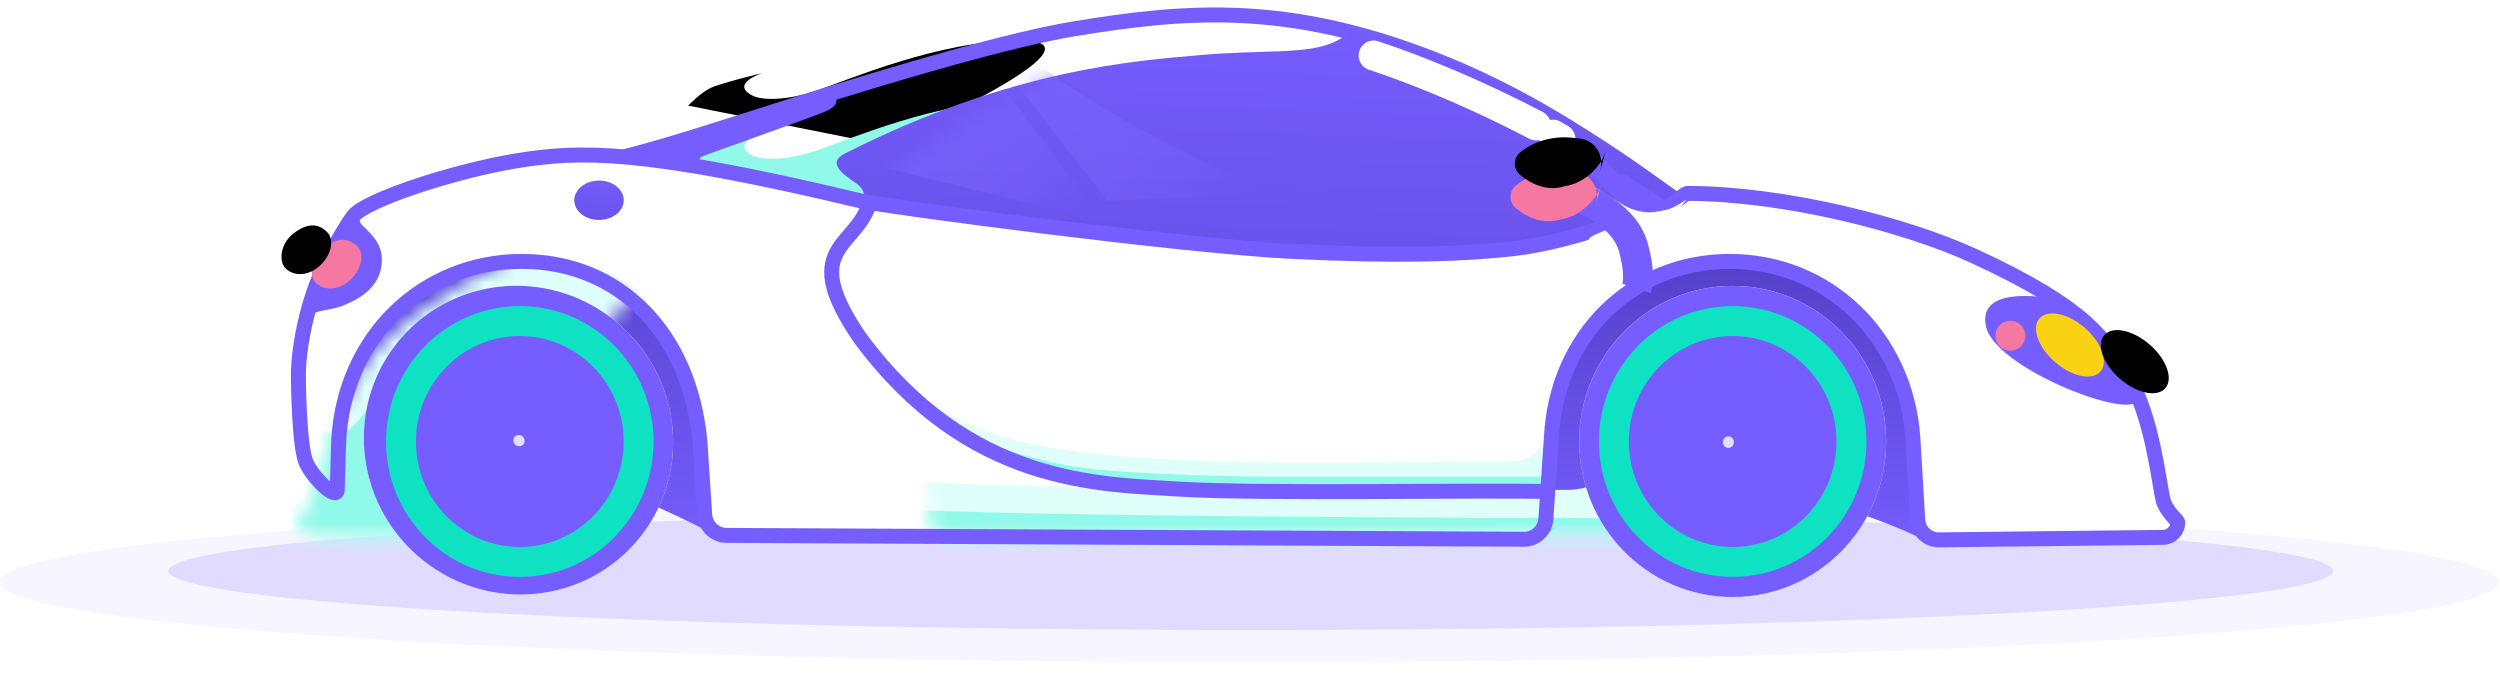 <svg width="167px" height="45px" viewBox="0 0 167 45" version="1.1" xmlns="http://www.w3.org/2000/svg" xmlns:xlink="http://www.w3.org/1999/xlink">
    <!-- Generator: Sketch 45.1 (43504) - http://www.bohemiancoding.com/sketch -->
    <desc>Created with Sketch.</desc>
    <defs>
        <linearGradient x1="50%" y1="3.12250226e-15%" x2="50%" y2="104.486%" id="linearGradient-1">
            <stop stop-color="#543FC7" offset="0%"></stop>
            <stop stop-color="#765DFF" offset="100%"></stop>
        </linearGradient>
        <path d="M31.085,7.877 C31.085,7.877 28.878,8.602 30.424,9.385 C31.085,9.72 32.716,9.724 34.723,9.05 C36.729,8.376 42.885,5.698 48.281,5.698 C55.003,5.698 39.352,12.57 39.352,12.57 L37.038,12.234 L26.125,10.056 C26.125,10.056 26.925,9.215 27.613,8.883 C28.301,8.55 31.085,7.877 31.085,7.877 Z" id="path-2"></path>
        <filter x="-8.4%" y="-87.3%" width="116.8%" height="216.4%" filterUnits="objectBoundingBox" id="filter-3">
            <feOffset dx="0" dy="-4" in="SourceAlpha" result="shadowOffsetOuter1"></feOffset>
            <feColorMatrix values="0 0 0 0 0.871   0 0 0 0 1   0 0 0 0 0.98  0 0 0 1 0" type="matrix" in="shadowOffsetOuter1"></feColorMatrix>
        </filter>
        <path d="M123.931,8.359 C124.937,10.324 125.706,13.716 125.625,15.907 C125.625,15.907 125.588,20.369 125.092,21.409 C124.596,22.448 123.062,23.906 123.032,23.166 C123.032,23.166 122.948,20.11 122.942,19.981 C122.608,12.942 117.285,7.915 110.71,7.915 C104.136,7.915 99.463,12.775 98.806,19.981 C98.788,20.177 98.485,24.875 98.485,24.875 C98.424,25.613 97.784,26.213 97.054,26.217 L43.733,26.473 C43.003,26.477 42.361,25.882 42.3,25.145 C42.3,25.145 41.934,19.801 41.926,19.646 C41.592,12.942 36.596,7.915 30.021,7.915 C23.446,7.915 18.278,12.942 17.786,19.646 C17.774,19.812 17.456,25.192 17.456,25.192 C17.412,25.932 16.784,26.525 16.05,26.515 L1.072,26.35 C0.53,26.35 0.09,25.904 0.09,25.35 C0.09,25.197 0.851,24.661 1.072,23.836 C1.294,23.011 2.483,18.012 4.058,15.705 C5.546,13.091 8.192,10.678 15.632,7.244 C21.008,4.764 25.585,4.433 30.812,4.693 C31.299,4.717 33.511,3.751 33.986,3.813 C35.467,4.009 36.303,2.081 37.623,2.7 C37.623,2.7 39.98,-0.087 40.6,0.186 C41.219,0.46 41.99,6.366 46.056,6.828 C49.271,7.193 55.977,5.885 61.433,5.885 C64.705,5.885 59.39,7.068 65.732,6.555 C72.075,6.042 86.531,4.238 88.054,3.874 C102.77,0.354 106.904,0.522 111.037,1.192 C115.171,1.862 121.123,3.811 121.95,4.879 C122.777,5.947 123.931,8.359 123.931,8.359 Z" id="path-4"></path>
        <path d="M61.84,19.776 C57.491,19.645 28.66,19.273 23.253,18.938 C17.847,18.603 9.155,18.656 1.924,8.883 C-2.224,2.867 1.478,2.841 2.469,0 L61.84,19.776 Z" id="path-6"></path>
        <linearGradient x1="88.551%" y1="304.264%" x2="44.803%" y2="-14.529%" id="linearGradient-8">
            <stop stop-color="#543FC7" offset="0%"></stop>
            <stop stop-color="#765DFF" offset="100%"></stop>
        </linearGradient>
        <path d="M22.839,0.084 C22.901,0.216 23.582,0.617 23.839,0.751 C25.675,1.71 28.751,1.323 32.955,1.713 C37.16,2.103 45.428,2.609 56.671,8.433 C57.942,9.091 56.712,9.894 55.938,10.449 C55.111,11.054 55.236,11.225 55.401,11.396 C56.024,12.042 52.878,11.926 52.674,12.001 C51.44,12.458 46.34,13.156 40.822,13.769 C35.305,14.382 31.742,14.718 29.249,14.968 C24.122,15.482 15.798,15.84 10.735,14.968 C5.672,14.095 1.643,12.321 0.609,11.713 C-0.146,11.27 -0.071,10.861 0.155,10.901 C0.286,10.923 0.548,10.929 0.724,11.054 C0.901,11.179 1.026,11.054 1.24,10.901 C3.666,9.166 11.089,3.276 20.816,0.458 C21.39,0.292 21.904,0.139 22.364,2.27373675e-13 L22.839,0.084 Z" id="path-9"></path>
        <linearGradient x1="50%" y1="3.645%" x2="50%" y2="98.258%" id="linearGradient-11">
            <stop stop-color="#8872FF" stop-opacity="0" offset="0%"></stop>
            <stop stop-color="#7159F7" offset="97.28%"></stop>
        </linearGradient>
        <ellipse id="path-12" cx="95.901" cy="28.491" rx="10.251" ry="10.391"></ellipse>
        <ellipse id="path-13" cx="14.793" cy="28.402" rx="10.251" ry="10.391"></ellipse>
        <ellipse id="path-14" cx="118.431" cy="22.045" rx="2.702" ry="1.514"></ellipse>
        <filter x="-37.0%" y="-66.0%" width="174.0%" height="232.1%" filterUnits="objectBoundingBox" id="filter-15">
            <feOffset dx="-4" dy="2" in="SourceAlpha" result="shadowOffsetInner1"></feOffset>
            <feComposite in="shadowOffsetInner1" in2="SourceAlpha" operator="arithmetic" k2="-1" k3="1" result="shadowInnerInner1"></feComposite>
            <feColorMatrix values="0 0 0 0 1   0 0 0 0 1   0 0 0 0 1  0 0 0 0.5 0" type="matrix" in="shadowInnerInner1"></feColorMatrix>
        </filter>
        <path d="M2.634,18.058 C3.718,18.058 4.339,17.651 4.465,16.803 C4.592,15.955 3.587,15.269 2.502,15.269 C1.418,15.269 0.802,16.001 0.787,16.627 C0.772,17.254 1.55,18.058 2.634,18.058 Z" id="path-16"></path>
        <filter x="-27.1%" y="-35.9%" width="154.2%" height="171.7%" filterUnits="objectBoundingBox" id="filter-17">
            <feOffset dx="-1" dy="2" in="SourceAlpha" result="shadowOffsetInner1"></feOffset>
            <feComposite in="shadowOffsetInner1" in2="SourceAlpha" operator="arithmetic" k2="-1" k3="1" result="shadowInnerInner1"></feComposite>
            <feColorMatrix values="0 0 0 0 0.888   0 0 0 0 0.397   0 0 0 0 0.562  0 0 0 1 0" type="matrix" in="shadowInnerInner1"></feColorMatrix>
        </filter>
        <path d="M81.507,11.074 C81.906,9.911 83.086,9.46 84.115,10.143 C84.115,10.143 86.006,10.921 86.654,12.988 C86.831,13.554 86.442,14.182 85.818,14.245 C83.73,14.453 82.946,13.227 82.946,13.227 C82.017,12.43 81.585,10.847 81.986,9.679 L81.507,11.074 Z" id="path-18"></path>
        <filter x="-19.3%" y="-21.8%" width="138.5%" height="143.6%" filterUnits="objectBoundingBox" id="filter-20">
            <feOffset dx="1" dy="-2" in="SourceAlpha" result="shadowOffsetInner1"></feOffset>
            <feComposite in="shadowOffsetInner1" in2="SourceAlpha" operator="arithmetic" k2="-1" k3="1" result="shadowInnerInner1"></feComposite>
            <feColorMatrix values="0 0 0 0 0.888   0 0 0 0 0.397   0 0 0 0 0.562  0 0 0 1 0" type="matrix" in="shadowInnerInner1"></feColorMatrix>
        </filter>
    </defs>
    <g id="Get-a-Quote" stroke="none" stroke-width="1" fill="none" fill-rule="evenodd">
        <g id="GET-A-QUOTE-12" transform="translate(-627, -509)">
            <g id="Group-60-Copy" transform="translate(627, 510)">
                <g id="Group-57" transform="translate(0, 32.513)" fill="#765DFF" fill-opacity="0.172">
                    <g id="Group-14">
                        <ellipse id="Oval-16-Copy" opacity="0.35" cx="83.46" cy="5.363" rx="83.46" ry="5.363"></ellipse>
                        <ellipse id="Oval-15-Copy-6" cx="83.547" cy="4.623" rx="72.303" ry="3.952"></ellipse>
                    </g>
                </g>
                <g id="Group-59" transform="translate(19.842, 0)">
                    <path d="M69.849,15.8 C74.09,15.8 77.528,15.095 77.528,14.225 C77.528,13.425 74.622,12.839 70.858,12.738 C70.528,12.729 70.093,13.137 69.751,13.137 C69.418,13.137 69.188,12.729 68.866,12.737 C65.089,12.836 62.17,13.423 62.17,14.225 C62.17,15.095 65.608,15.8 69.849,15.8 Z" id="Oval-4-Copy" fill="#E4DFFF" opacity="0.25" transform="translate(69.849, 14.269) scale(-1, 1) translate(-69.849, -14.269) "></path>
                    <ellipse id="Oval-4-Copy-2" fill="#E4DFFF" transform="translate(70.243, 13.503) scale(-1, 1) translate(-70.243, -13.503) " cx="70.243" cy="13.503" rx="4.766" ry="1"></ellipse>
                    <path d="M1.323,34.86 L1.984,17.884 L14.385,12.067 L23.314,12.43 C23.314,12.43 28.109,17.884 28.109,18.612 C28.109,19.339 26.621,32.178 26.621,32.178 C26.621,32.178 19.346,27.883 12.236,30.247 C5.126,32.61 1.323,34.86 1.323,34.86 Z" id="Path-66-Copy-2" fill="url(#linearGradient-1)" transform="translate(14.716, 23.463) scale(-1, 1) translate(-14.716, -23.463) "></path>
                    <path d="M109.086,35.158 L107.317,24.469 C107.317,24.469 106.492,22.723 105.994,21.955 C105.496,21.186 103.514,18.603 103.514,18.603 C103.514,18.603 99.215,15.754 99.05,15.754 C98.884,15.754 88.798,16.257 88.798,16.257 L85.326,21.117 C85.326,21.117 82.515,26.983 82.68,27.318 C82.846,27.653 83.011,31.675 83.176,32.178 C83.342,32.681 82.863,35.158 82.863,35.158 C82.863,35.158 89.956,31.508 97.065,31.508 C104.175,31.508 109.086,35.158 109.086,35.158 Z" id="Path-67-Copy-2" fill="url(#linearGradient-1)" transform="translate(95.88, 25.456) scale(-1, 1) translate(-95.88, -25.456) "></path>
                    <path d="M16.204,12.494 C16.204,12.494 22.652,6.547 32.243,2.86 C41.833,-0.828 48.447,-0.329 56.052,0.93 C60.095,1.599 67.131,3.612 75.067,6.126 C83.004,8.64 88.295,10.148 91.933,10.148 C92.827,10.148 58.863,18.695 58.863,18.695 L26.951,19.03" id="Path-69-Copy-2" fill="#FFFFFF" transform="translate(54.077, 9.515) scale(-1, 1) translate(-54.077, -9.515) "></path>
                    <path d="M123.931,16.906 C124.937,18.872 125.706,22.264 125.625,24.454 C125.625,24.454 125.588,28.917 125.092,29.956 C124.596,30.995 123.062,32.453 123.032,31.713 C123.032,31.713 122.948,28.657 122.942,28.529 C122.608,21.49 117.285,16.462 110.71,16.462 C104.136,16.462 99.463,21.322 98.806,28.529 C98.788,28.724 98.485,33.423 98.485,33.423 C98.424,34.16 97.784,34.761 97.054,34.764 L43.733,35.021 C43.003,35.024 42.361,34.429 42.3,33.692 C42.3,33.692 41.934,28.348 41.926,28.194 C41.592,21.49 36.596,16.462 30.021,16.462 C23.446,16.462 18.278,21.49 17.786,28.194 C17.774,28.36 17.456,33.74 17.456,33.74 C17.412,34.479 16.784,35.072 16.05,35.063 L1.072,34.897 C0.53,34.897 0.09,34.451 0.09,33.898 C0.09,33.744 0.851,33.209 1.072,32.383 C1.294,31.558 1.821,26.559 3.397,24.253 C4.885,21.639 6.208,19.56 13.648,16.127 C18.254,14.001 26.298,11.939 32.828,11.918 C32.994,11.918 32.994,12.086 33.655,12.588 C34.317,13.091 35.387,12.035 35.805,12.086 C35.969,12.106 35.309,12.253 36.466,11.583 C37.623,10.913 35.179,13.052 35.474,13.091 C36.955,13.287 36.303,10.628 37.623,11.248 C37.623,11.248 39.98,8.46 40.6,8.734 C41.219,9.007 41.99,14.913 46.056,15.375 C49.271,15.741 55.977,14.432 61.433,14.432 C64.705,14.432 59.39,15.616 65.732,15.102 C72.075,14.589 86.531,12.785 88.054,12.421 C102.77,8.901 106.904,9.069 111.037,9.739 C115.171,10.41 121.123,12.358 121.95,13.426 C122.777,14.494 123.931,16.906 123.931,16.906 Z" id="Combined-Shape-Copy-10" fill="#FFFFFF" transform="translate(62.86, 21.889) scale(-1, 1) translate(-62.86, -21.889) "></path>
                    <g id="Path-78">
                        <use fill="black" fill-opacity="1" filter="url(#filter-3)" xlink:href="#path-2"></use>
                        <use fill="#90F9E9" fill-rule="evenodd" xlink:href="#path-2"></use>
                    </g>
                    <path d="M21.826,12.494 C21.826,12.494 28.274,6.547 37.864,2.86 C47.454,-0.828 54.068,-0.329 61.674,0.93 C65.717,1.599 72.752,3.612 80.689,6.126 C84.873,7.451 88.929,8.785 91.732,9.478" id="Path-69-Copy-2" stroke="#765DFF" transform="translate(56.779, 6.247) scale(-1, 1) translate(-56.779, -6.247) "></path>
                    <g id="Group-41" transform="translate(0, 8.38)">
                        <mask id="mask-5" fill="white">
                            <use xlink:href="#path-4"></use>
                        </mask>
                        <g id="Mask" transform="translate(62.86, 13.342) scale(-1, 1) translate(-62.86, -13.342) "></g>
                        <path d="M0.331,17.095 C0.331,17.095 2.646,17.765 3.638,15.419 C4.63,13.072 8.136,10.392 9.59,9.385 C11.044,8.379 15.873,7.877 15.873,7.877 C15.873,7.877 21.164,7.056 26.621,13.575 C29.254,16.721 31.124,19.776 34.061,21.285 C36.999,22.793 41.619,22.868 50.431,23.128 C56.299,23.301 66.938,23.355 78.363,23.351 C80.536,23.351 82.737,23.348 84.939,23.343 C90.145,23.333 96.502,12.258 101.357,12.234 C104.086,12.221 104.265,13.381 106.483,16.424 C107.918,18.393 108.798,22.29 110.617,23.128 C112.436,23.966 114.766,23.858 118.385,23.798 C121.249,23.752 122.663,23.887 123.514,23.798 C124.365,23.71 124.671,23.343 124.671,23.343 L129.136,28.156 L46.958,32.346 L-0.661,28.826 L-0.827,17.095 L0.331,17.095 Z" id="Path-6" fill="#DEFFFA" mask="url(#mask-5)"></path>
                        <path d="M-0.325,16.257 C-0.325,16.257 7.10542736e-15,19.609 2.811,19.609 C4.2,19.609 6.033,15.189 9.053,12.988 C12.073,10.786 12.07,11.732 12.07,11.732 C12.07,11.732 13.166,11.234 15.708,11.396 C18.25,11.559 18.373,10.736 20.668,12.067 C21.334,12.453 24.676,13.807 25.959,15.251 C27.242,16.695 29.646,24.002 38.691,24.561 C49.188,25.21 84.296,25.256 106.957,25.244 C107.483,25.243 107.806,19.975 108.137,21.819 C108.467,23.662 110.121,25.307 112.27,25.231 C116.583,25.08 120.207,25.139 122.687,25.139 C122.901,25.139 125.251,25.244 124.837,24.561 C124.422,23.879 125.251,24.804 125.251,24.804 L126.661,28.323 L6.288,32.346 C6.288,32.346 -8.923,25.307 -8.593,24.804 C-8.262,24.301 -2.475,16.927 -2.475,16.927 L-0.325,16.257 Z" id="Path-63" fill="#90F9E9" mask="url(#mask-5)"></path>
                    </g>
                    <g id="Path-80" transform="translate(35.384, 12.402)">
                        <mask id="mask-7" fill="white">
                            <use xlink:href="#path-6"></use>
                        </mask>
                        <g id="Mask"></g>
                        <path d="M-4.33875158e-13,4.693 C-4.33875158e-13,4.693 2.976,13.743 12.897,16.089 C20.898,17.981 34.64,17.43 45.636,17.43 C47.95,17.43 48.281,15.084 48.281,15.084 L48.281,18.1 L47.95,19.106 L23.149,19.106 L12.236,18.435 C12.236,18.435 -0.331,12.234 -4.33875158e-13,12.067 C0.331,11.899 -0.661,6.369 -0.661,6.369 L-4.33875158e-13,4.693 Z" fill="#DEFFFA" mask="url(#mask-7)"></path>
                    </g>
                    <path d="M58.885,1.087 C58.946,1.217 59.627,1.609 59.885,1.741 C61.721,2.679 64.796,2.3 69.001,2.682 C73.205,3.063 81.473,3.558 92.717,9.256 C93.987,9.9 92.758,10.686 91.984,11.229 C91.157,11.821 91.488,12.298 91.653,12.465 C92.276,13.097 88.924,12.673 88.719,12.747 C87.486,13.194 82.385,13.877 76.868,14.477 C71.351,15.076 67.787,15.405 65.294,15.65 C60.168,16.152 51.843,16.503 46.78,15.65 C41.717,14.796 37.689,13.06 36.654,12.465 C35.9,12.032 35.975,11.632 36.201,11.67 C36.331,11.693 36.594,11.698 36.77,11.821 C36.946,11.943 37.071,11.821 37.286,11.67 C39.711,9.973 47.134,4.211 56.861,1.454 C57.435,1.291 57.95,1.142 58.409,1.006 L58.885,1.087 Z" id="Path-51-Copy-2" fill="url(#linearGradient-8)" transform="translate(64.656, 8.586) scale(-1, 1) translate(-64.656, -8.586) "></path>
                    <path d="M71.375,6.33 C71.464,6.307 71.652,6.264 71.926,6.204 M73.192,5.949 C75.618,5.487 80.108,4.773 84.934,4.654" id="Path-79" stroke="#FFFFFF" stroke-width="2" stroke-linecap="round" transform="translate(78.154, 5.492) scale(1, -1) rotate(163) translate(-78.154, -5.492) "></path>
                    <g id="Group-26" transform="translate(36.376, 1.006)">
                        <mask id="mask-10" fill="white">
                            <use xlink:href="#path-9"></use>
                        </mask>
                        <g id="Mask" transform="translate(28.61, 7.748) scale(-1, 1) translate(-28.61, -7.748) "></g>
                        <g mask="url(#mask-10)" id="Path-6-Copy" fill="url(#linearGradient-11)">
                            <g transform="translate(11.455, 5.921) rotate(122) translate(-11.455, -5.921) translate(1.955, -11.579)">
                                <path d="M12.11,8.715 L2.315,34.038 L7.179,34.887 C7.179,34.887 13.103,34.693 16.047,32.828 C18.992,30.963 18.607,28.44 18.607,28.44 L12.11,8.715 Z"></path>
                                <path d="M4.441,-2.98427949e-13 C4.441,-2.98427949e-13 7.897,18.573 3.37,25.777 C-1.158,32.981 0.187,34.274 0.187,34.274 L2.293,32.428 L10.824,9.259 L4.441,-2.98427949e-13 Z"></path>
                            </g>
                        </g>
                    </g>
                    <path d="M42.99,27.486 L49.604,30.502 L55.226,31.508 L64.816,31.843 L78.044,31.843 L83.335,31.843 L83.335,30.837 L64.485,30.837 C64.485,30.837 55.861,30.782 51.919,30.167 C47.977,29.552 42.99,27.486 42.99,27.486 Z" id="Path-49" fill="#90F9E9"></path>
                    <path d="M123.931,16.906 C124.937,18.872 125.706,22.264 125.625,24.454 C125.625,24.454 125.588,28.917 125.092,29.956 C124.596,30.995 123.062,32.453 123.032,31.713 C123.032,31.713 122.948,28.657 122.942,28.529 C122.608,21.49 117.285,16.462 110.71,16.462 C104.136,16.462 99.463,21.322 98.806,28.529 C98.788,28.724 98.485,33.423 98.485,33.423 C98.424,34.16 97.784,34.761 97.054,34.764 L69.285,34.898 L43.733,35.021 C43.003,35.024 42.361,34.429 42.3,33.692 C42.3,33.692 41.934,28.348 41.926,28.194 C41.592,21.49 36.596,16.462 30.021,16.462 C23.446,16.462 18.278,21.49 17.786,28.194 C17.774,28.36 17.456,33.74 17.456,33.74 C17.412,34.479 16.784,35.072 16.05,35.063 L1.072,34.897 C0.53,34.897 0.09,34.451 0.09,33.898 C0.09,33.744 0.851,33.209 1.072,32.383 C1.294,31.558 1.821,26.559 3.397,24.253 C4.885,21.639 6.208,19.56 13.648,16.127 C18.254,14.001 26.298,11.939 32.828,11.918 C32.994,11.918 33.323,12.234 33.984,12.737 C34.646,13.24 35.387,12.035 35.805,12.086 C35.969,12.106 35.309,12.253 36.466,11.583 C37.623,10.913 35.179,13.052 35.474,13.091 C36.955,13.287 36.303,10.628 37.623,11.248 C37.623,11.248 39.98,8.46 40.6,8.734 C40.759,8.804 36.396,12.444 36.466,13.091 C36.536,13.738 41.38,15.26 44.403,15.603 C47.618,15.969 51.939,16.148 59.283,15.792 C66.626,15.435 86.531,12.785 88.054,12.421 C102.77,8.901 106.904,9.069 111.037,9.739 C115.171,10.41 121.123,12.358 121.95,13.426 C122.777,14.494 123.931,16.906 123.931,16.906 Z" id="Combined-Shape-Copy-10" stroke="#765DFF" transform="translate(62.86, 21.889) scale(-1, 1) translate(-62.86, -21.889) "></path>
                    <ellipse id="Oval-4-Copy-8" fill="url(#linearGradient-8)" transform="translate(20.172, 12.377) scale(-1, 1) translate(-20.172, -12.377) " cx="20.172" cy="12.377" rx="1.653" ry="1.315"></ellipse>
                    <path d="M122.897,20.833 C123.609,17.765 117.939,19.028 117.939,19.028 C117.939,19.028 115.588,21.04 114.864,22.319 C114.14,23.598 113.513,24.201 112.927,25.164 C111.325,27.799 122.185,23.9 122.897,20.833 Z" id="Path-55-Copy-2" fill="#765DFF" transform="translate(117.863, 22.403) scale(-1, 1) translate(-117.863, -22.403) "></path>
                    <ellipse id="Oval-10-Copy-2" fill="#F478A2" transform="translate(114.415, 21.468) rotate(41) translate(-114.415, -21.468) " cx="114.415" cy="21.416" rx="1" ry="1"></ellipse>
                    <g id="Oval-3-Copy-3" transform="translate(95.901, 28.491) scale(-1, 1) translate(-95.901, -28.491) ">
                        <use fill="#FFFFFF" fill-rule="evenodd" xlink:href="#path-12"></use>
                        <ellipse stroke="#765DFF" stroke-width="10" cx="95.901" cy="28.491" rx="5.251" ry="5.391"></ellipse>
                    </g>
                    <ellipse id="Oval-11-Copy" stroke="#765DFF" stroke-width="2" fill="#E4DFFF" transform="translate(95.614, 28.536) scale(-1, 1) translate(-95.614, -28.536) " cx="95.614" cy="28.536" rx="1.367" ry="1.385"></ellipse>
                    <g id="Oval-3-Copy-3" transform="translate(14.793, 28.402) scale(-1, 1) rotate(49) translate(-14.793, -28.402) ">
                        <use fill="#FFFFFF" fill-rule="evenodd" xlink:href="#path-13"></use>
                        <ellipse stroke="#765DFF" stroke-width="10" cx="14.793" cy="28.402" rx="5.251" ry="5.391"></ellipse>
                    </g>
                    <ellipse id="Oval-11-Copy" stroke="#765DFF" stroke-width="2" fill="#E4DFFF" transform="translate(14.825, 28.434) scale(-1, 1) rotate(49) translate(-14.825, -28.434) " cx="14.825" cy="28.434" rx="1.367" ry="1.385"></ellipse>
                    <ellipse id="Oval-3-Copy-8" stroke="#0FE1C3" stroke-width="2" transform="translate(95.901, 28.491) scale(-1, 1) translate(-95.901, -28.491) " cx="95.901" cy="28.491" rx="7.937" ry="8.045"></ellipse>
                    <ellipse id="Oval-3-Copy-9" stroke="#0FE1C3" stroke-width="2" transform="translate(14.881, 28.491) scale(-1, 1) translate(-14.881, -28.491) " cx="14.881" cy="28.491" rx="7.937" ry="8.045"></ellipse>
                    <g id="Oval-10-Copy-22" transform="translate(118.431, 22.045) rotate(-139) translate(-118.431, -22.045) ">
                        <use fill="#FAD214" fill-rule="evenodd" xlink:href="#path-14"></use>
                        <use fill="black" fill-opacity="1" filter="url(#filter-15)" xlink:href="#path-14"></use>
                    </g>
                    <path d="M85.64,10.991 C85.599,10.974 86.215,11.092 86.178,11.079 L86.069,11.396 L86.202,11.703 C86.233,11.688 86.233,11.688 86.289,11.647 C86.317,11.623 86.34,11.595 86.358,11.566 C86.445,11.425 86.418,11.241 86.295,11.125 C86.283,11.114 86.271,11.103 86.257,11.093 C86.192,11.047 86.113,11.018 85.998,10.991 C85.773,10.938 85.364,10.882 84.716,10.823 C84.103,10.767 83.662,10.736 83.378,10.728 C83.235,10.724 83.129,10.726 83.051,10.734 C82.995,10.74 82.948,10.75 82.9,10.769 C82.752,10.829 82.631,10.97 82.687,11.185 C82.758,11.455 82.81,11.469 83.958,11.713 C84.062,11.735 84.172,11.758 84.287,11.781 C84.583,11.842 84.9,11.903 85.217,11.962 C85.328,11.982 85.431,12.001 85.523,12.018 C85.579,12.028 85.619,12.035 85.64,12.039 C85.945,12.095 86.424,12.304 86.681,12.493 L87.964,13.439 C87.983,13.452 88.019,13.486 88.056,13.532 C88.279,13.813 88.156,14.099 87.048,14.531 C86.697,14.668 86.494,14.768 86.386,14.869 C86.227,15.02 86.176,15.274 86.393,15.446 C86.482,15.515 86.572,15.537 86.698,15.545 C86.951,15.563 87.43,15.513 88.097,15.413 C88.218,15.395 88.344,15.376 88.473,15.355 C88.733,15.313 88.994,15.268 89.246,15.224 C89.334,15.208 89.414,15.193 89.485,15.18 C89.528,15.172 89.558,15.167 89.574,15.164 L89.844,15.113 L89.844,14.465 L89.183,14.465 L89.183,14.554 C89.166,14.557 89.149,14.56 89.131,14.563 C88.883,14.607 88.625,14.652 88.369,14.693 C88.286,14.706 88.204,14.719 88.124,14.731 C88.681,14.357 88.886,13.94 88.789,13.537 C88.755,13.393 88.682,13.25 88.572,13.112 C88.492,13.012 88.412,12.94 88.351,12.895 L87.07,11.951 C86.882,11.813 86.622,11.674 86.358,11.566 C86.272,11.53 86.186,11.498 86.102,11.47 C85.98,11.43 85.862,11.399 85.756,11.379 C85.724,11.373 85.688,11.367 85.64,11.358 C85.572,11.346 85.499,11.332 85.421,11.318 C85.393,11.313 85.365,11.308 85.337,11.302 C85.023,11.244 84.709,11.183 84.417,11.124 C84.304,11.101 84.196,11.079 84.094,11.057 C83.806,10.996 83.572,10.941 83.405,10.896 C83.319,10.873 83.253,10.853 83.213,10.838 C83.281,10.864 83.289,10.868 83.327,11.012 C83.379,11.213 83.269,11.341 83.146,11.391 C83.125,11.4 83.119,11.401 83.121,11.401 C83.163,11.396 83.244,11.395 83.36,11.398 C83.627,11.406 84.056,11.436 84.657,11.491 C85.119,11.533 85.45,11.573 85.666,11.608 C85.739,11.621 85.8,11.632 85.847,11.644 C85.791,11.58 85.746,11.479 85.747,11.378 C85.749,11.291 85.784,11.203 85.858,11.138 C85.907,11.102 85.907,11.102 85.936,11.089 L85.165,11.432 L85.961,11.712 C86.222,11.804 86.662,12.072 87.001,12.33 L88.057,13.132 C88.262,13.288 88.514,13.425 88.789,13.537 C88.873,13.571 88.385,14.293 88.473,14.322 C88.56,14.351 90.188,13.898 90.667,13.837 C90.696,13.835 90.766,13.828 90.856,13.816 C91.005,13.795 91.155,13.769 91.297,13.734 C91.398,13.71 91.492,13.682 91.578,13.651 C91.601,13.642 91.624,13.636 91.658,13.628 C91.858,13.582 92.872,12.287 92.808,12.33 C92.759,12.362 92.11,12.802 91.733,12.938 C91.355,13.073 90.631,13.168 90.599,13.171 C89.946,13.253 88.972,12.99 88.454,12.596 L87.303,11.899 C86.957,11.636 85.969,11.13 85.64,10.991 Z" id="Path-54-Copy-2" fill="#FFFFFF" fill-rule="nonzero"></path>
                    <path d="M0.848,12.838 C0.848,12.838 1.84,13.509 1.344,14.011 C0.674,14.691 -0.144,15.352 0.022,16.693 C0.206,18.189 1.382,18.894 2.494,19.374 C3.659,19.877 4.817,19.542 5.313,20.715 C5.809,21.888 5.643,21.888 5.643,21.888 C5.643,21.888 5.673,20.436 5.313,19.542 C5.07,18.939 3.735,15.796 2.494,14.011 C1.253,12.227 0.848,12.838 0.848,12.838 Z" id="Path-71" fill="#765DFF" transform="translate(2.835, 17.313) scale(-1, 1) translate(-2.835, -17.313) "></path>
                    <g id="Oval-10-Copy-26" transform="translate(2.631, 16.663) scale(-1, 1) rotate(-142) translate(-2.631, -16.663) ">
                        <use fill="#F478A2" fill-rule="evenodd" xlink:href="#path-16"></use>
                        <use fill="black" fill-opacity="1" filter="url(#filter-17)" xlink:href="#path-16"></use>
                    </g>
                    <path d="M26.951,10.095 C26.951,10.095 26.653,9.607 27.117,9.424 C27.581,9.241 34.846,6.68 35.384,6.408 C36.046,6.072 36.046,5.905 36.046,5.402 C36.046,4.899 22.818,9.424 22.818,9.424 L26.951,10.095 Z" id="Path-72" fill="#765DFF"></path>
                    <path d="M85.319,12.067 C85.319,12.067 88.626,13.072 89.287,15.586 C89.685,17.098 89.604,17.883 89.477,18.268" id="Path-76" stroke="#765DFF" stroke-width="2"></path>
                    <path d="M83.77,31.843 C79.422,31.711 64.375,32.011 58.968,31.675 C53.561,31.34 44.87,31.393 37.639,21.62 C33.49,15.605 37.193,15.578 38.184,12.737" id="Path-77" stroke="#765DFF"></path>
                    <mask id="mask-19" fill="white">
                        <use xlink:href="#path-18"></use>
                    </mask>
                    <g id="Mask" transform="translate(84.102, 11.974) scale(-1, 1) rotate(-34) translate(-84.102, -11.974) ">
                        <use fill="#F478A2" fill-rule="evenodd" xlink:href="#path-18"></use>
                        <use fill="black" fill-opacity="1" filter="url(#filter-20)" xlink:href="#path-18"></use>
                    </g>
                </g>
            </g>
        </g>
    </g>
</svg>
